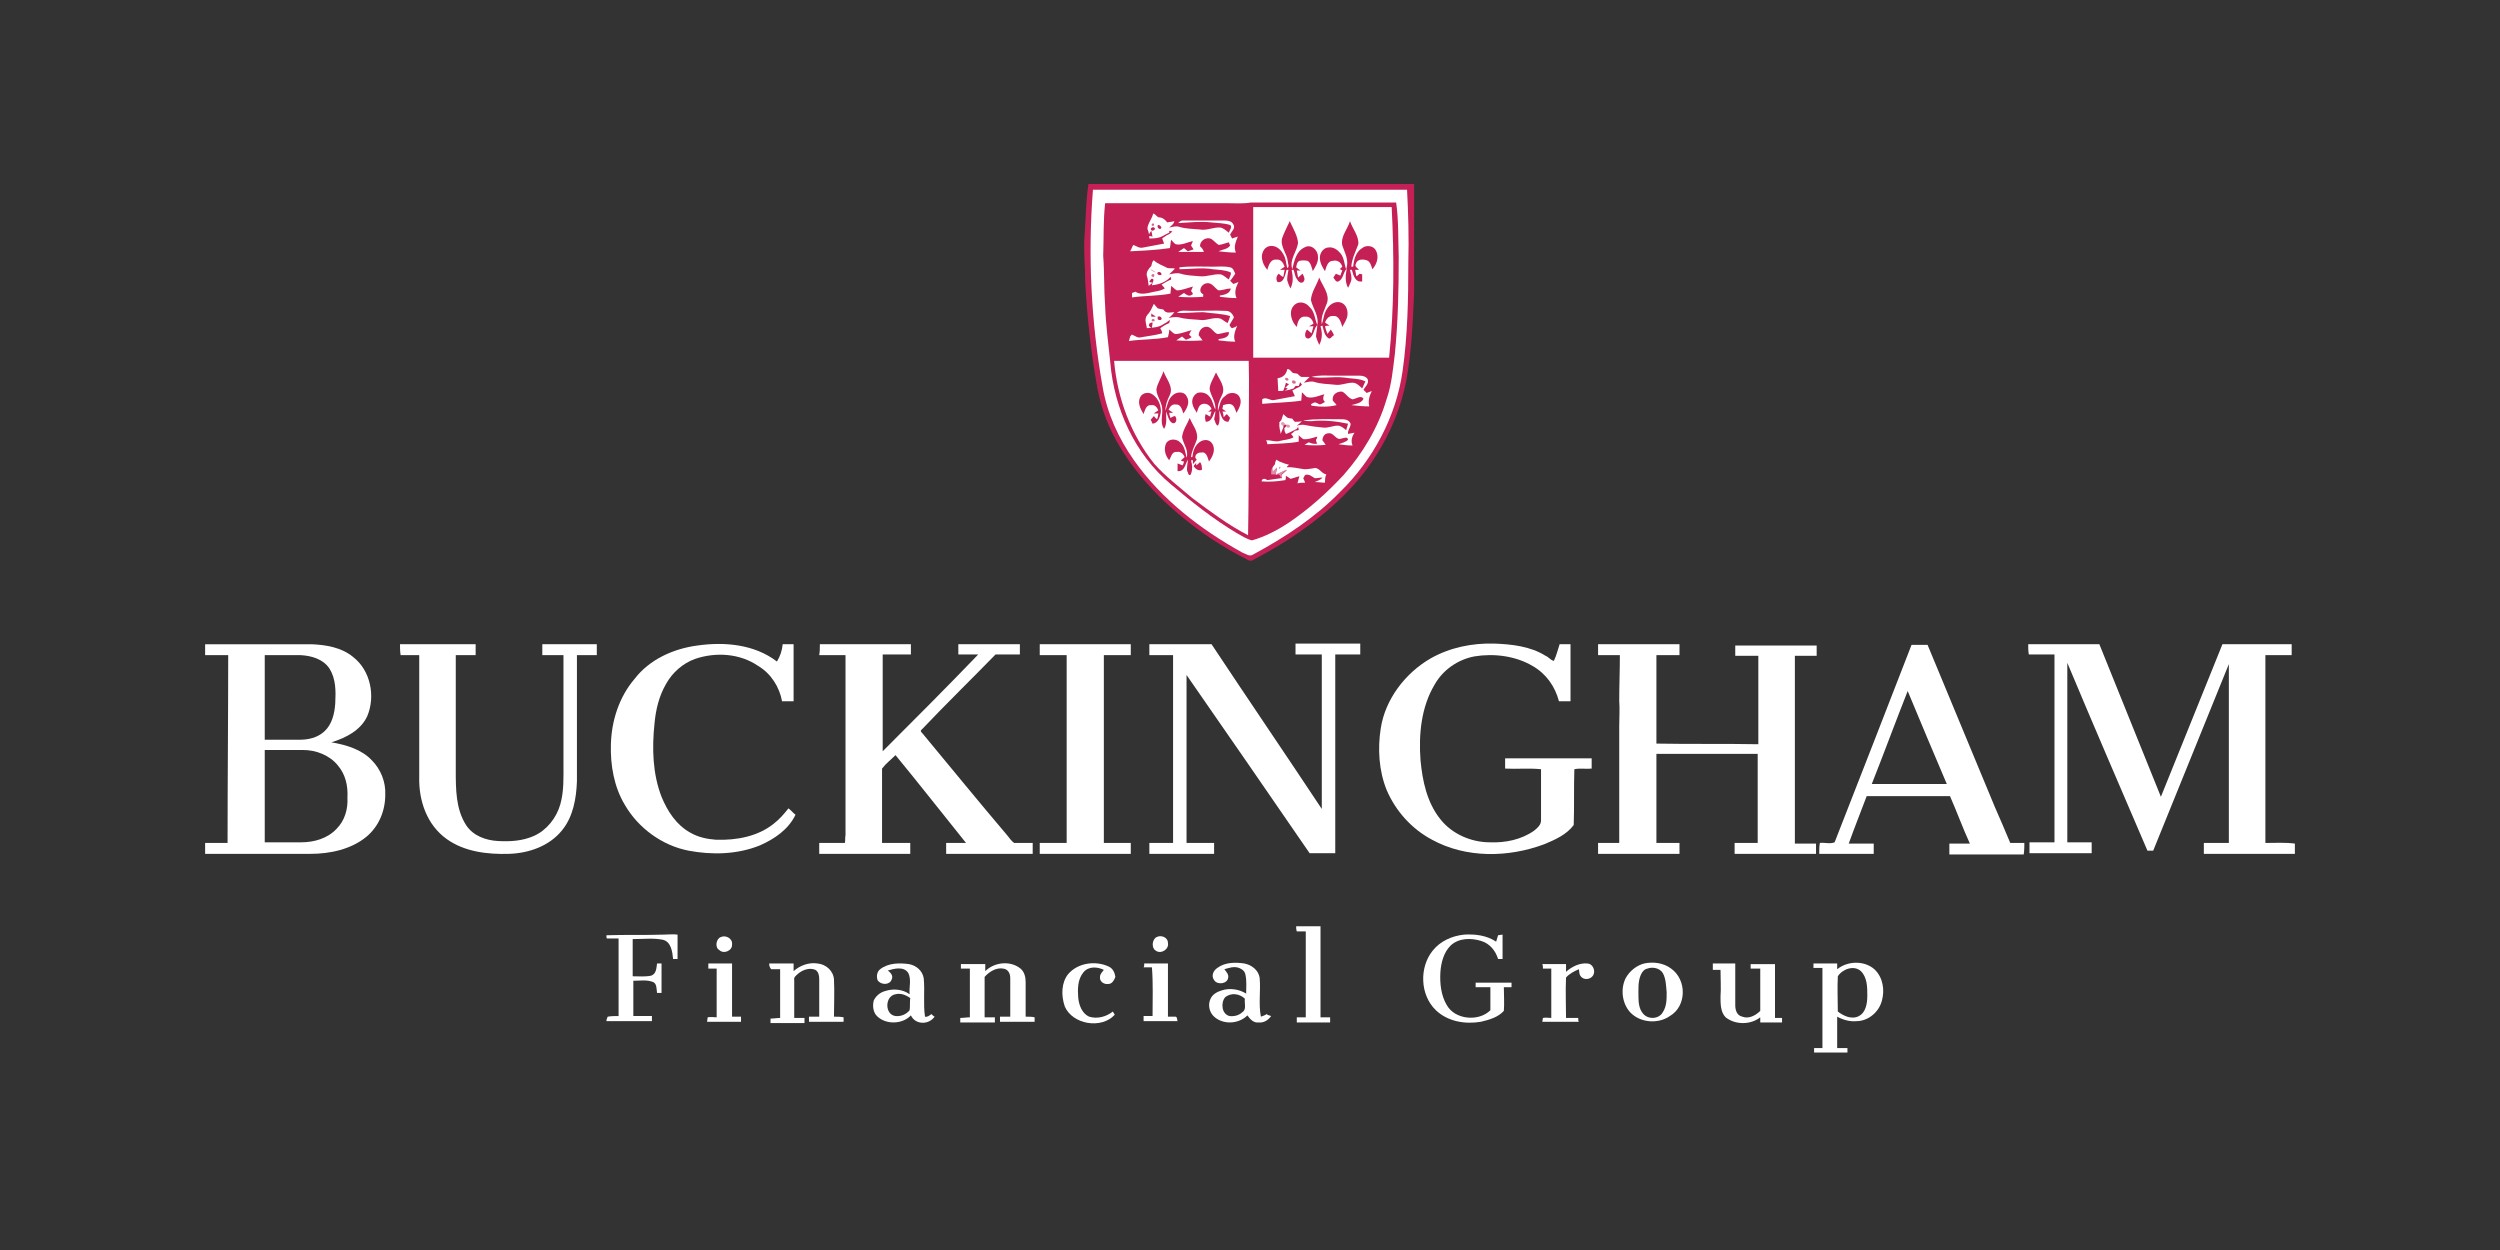 <?xml version="1.0" encoding="utf-8"?>
<!-- Generator: Adobe Illustrator 21.1.0, SVG Export Plug-In . SVG Version: 6.00 Build 0)  -->
<svg version="1.1" id="Layer_1" xmlns="http://www.w3.org/2000/svg" xmlns:xlink="http://www.w3.org/1999/xlink" x="0px" y="0px"
	 viewBox="0 0 390 195" style="enable-background:new 0 0 390 195;" xml:space="preserve">
<rect x="0" y="0" width="390" height="195" fill="#333333" stroke="none"/>
<style type="text/css">
	.st0{fill:#C42056;}
	.st1{fill:#FFFFFF;}
	.st2{fill:#D66389;}
	.st3{fill:#C42157;}
	.st4{fill:#D7688D;}
	.st5{fill:#D7658A;}
	.st6{fill:#D7698E;}
	.st7{fill:#D86C90;}
	.st8{fill:#E59FB6;}
	.st9{fill:#E397B0;}
	.st10{fill:#DE84A2;}
	.st11{fill:#E393AD;}
	.st12{fill:#E18CA8;}
</style>
<g>
	<path class="st0" d="M169.8,28.7h50.8c0,5.7,0,11.4,0,17c-0.2,4.6-0.4,9.1-1.2,13.6c-0.8,4.1-2.4,8.1-4.7,11.7
		c-3.4,5.4-8.3,9.6-13.6,13.1c-1.9,1.2-3.8,2.3-5.7,3.3c-0.3,0.2-0.7,0-1-0.2c-1.8-0.9-3.5-1.9-5.2-3c-0.1-0.1-0.2-0.1-0.3-0.2
		c-5.6-3.8-10.7-8.5-14.2-14.3c-1.7-2.8-2.9-5.9-3.5-9.1c-1-5.5-1.6-11-1.9-16.5c0-2.5-0.3-4.9-0.1-7.4
		C169.4,34,169.4,31.3,169.8,28.7L169.8,28.7z"/>
	<path class="st1" d="M170.5,29.6c16.3,0,32.7,0,49,0c0.2,3.8,0.3,7.5,0.2,11.3c0,5.7-0.1,11.4-0.9,17c-1,7.1-4.6,13.8-9.7,18.8
		c-3.9,4-8.6,7.1-13.6,9.8c-0.6,0.4-1.1-0.1-1.7-0.3c-6.5-3.6-12.6-8.3-16.9-14.4c-2.4-3.4-4.2-7.3-4.9-11.5
		C170.2,50.2,169.7,39.8,170.5,29.6L170.5,29.6z"/>
	<path class="st0" d="M172.4,31.7c6.4,0,12.7,0,19.1,0c1.2,0,2.4,0.1,3.6-0.1c7.6,0,15.1,0,22.7,0c0.4,2.8,0.3,5.6,0.4,8.5
		c0,5-0.1,10.1-0.6,15.1c-0.3,2.4-0.5,4.8-1.3,7.1c-1.3,4.4-3.7,8.4-6.7,11.8c-2.6,2.8-5.4,5.3-8.5,7.4c-1.8,1.2-3.7,2.2-5.8,2.8
		c-0.8-0.2-1.6-0.7-2.3-1.1c-3.7-2.2-7.1-4.9-10.4-7.7c-5.6-4.7-8.8-11.8-9.4-19c-0.3-2.9-0.7-5.9-0.8-8.8c-0.2-2.6-0.1-5.2-0.3-7.8
		C172.2,37.1,172.1,34.4,172.4,31.7L172.4,31.7z"/>
	<path class="st1" d="M195.5,32.3c7.2,0,14.4,0,21.6,0c0.4,7.8,0.4,15.7-0.4,23.5c-7.1,0-14.1,0-21.2,0
		C195.5,48,195.5,40.1,195.5,32.3L195.5,32.3z"/>
	<path class="st1" d="M179.9,33.3c0.3,0.1,0.5,0.4,0.8,0.6c0.6,0,1,0.3,1.4,0.8c0.4-0.1,0.8-0.1,1.1-0.2c-0.1,0.5-0.5,0.7-0.8,1
		c0.5-0.1,1.1-0.3,1.6-0.1c1,0.3,2.1,0.3,3.2,0.4c1.1,0.2,2.1-0.4,3.2-0.3c0.5,0.1,0.9,0.5,1.3,0.8c0.1-0.4,0.6-0.9,0.2-1.2
		c-0.9-0.3-2-0.3-2.9-0.4c-1.7-0.2-3.4,0-5.2,0.1c0.2-0.2,0.4-0.4,0.7-0.4c2.1,0,4.2,0,6.3,0c0.6,0,1.3,0,1.6,0.6
		c0.4,0.6-0.3,1.1-0.5,1.6c0.1,0.2,0.2,0.4,0.3,0.6c0.3-0.1,0.6-0.2,0.9-0.3c-0.3,0.8-0.7,1.6-0.3,2.5c-0.9,0-1.8-0.1-2.7-0.2
		c0.6-0.3,1.4-0.3,1.8-0.9c-0.1-0.2-0.1-0.3-0.2-0.5c-0.5,0.1-1.1,0.4-1.6,0.4c-0.5-0.3-0.8-0.8-1.3-1c-0.8-0.2-1.6,0.4-1.6,1.2
		c0.3,0.3,0.5,0.5,0.6,0.9c-1.3,0-2.7,0-4,0c0.3-0.2,0.6-0.4,0.9-0.6c0.2,0.2,0.4,0.3,0.6,0.5c0.3-0.1,0.6-0.2,0.9-0.3
		c-0.1-0.2-0.3-0.4-0.4-0.6c0.1-0.2,0.2-0.5,0.3-0.7c-0.9,0.2-1.8,0.7-2.7,0.5c-0.3-0.2-0.5-0.5-0.7-0.7c-0.1,0.4-0.1,0.9-0.2,1.3
		c-2,0.3-4.1,0.4-6.2,0.5c0.2-0.3,0.3-0.7,0.5-1c0.5,0.2,1,0.6,1.6,0.4c1.1-0.2,2.1-0.4,3.2-0.6c-0.1-0.3-0.2-0.5-0.3-0.8
		c0.2-0.2,0.5-0.3,0.7-0.5c0.3-0.1,0.6-0.3,0.9-0.6c-0.1,0-0.4-0.1-0.5-0.1c0,0.1,0,0.2,0,0.3c-0.5,0.2-0.9,0.5-1.4,0.7
		c-0.6,0.2-1.2,0.2-1.7,0.2c0-0.5-0.1-1-0.3-1.5C179,34.9,179.7,34.2,179.9,33.3L179.9,33.3z"/>
	<path class="st0" d="M201.2,34.5c0.5,1.1,1.2,2.2,1.3,3.4c-0.2,1.4-1.4,2.6-0.9,4.1c0.3-1.3,0.6-2.8,1.9-3.4c1-0.6,2.1,0.4,2.1,1.4
		c0.1,0.9-0.4,1.6-0.8,2.3c-0.2-0.6-0.3-1.3-0.8-1.6c-0.4-0.1-0.9-0.1-1.3,0c-0.4,0.2-0.4,0.6-0.5,1c0.2,0.2,0.4,0.3,0.7,0.5
		c-0.2,0-0.5,0-0.6,0c0.1,0.4,0.1,0.7,0.2,1.1c0.2-0.2,0.5-0.4,0.7-0.6c0.2,0.4,0.5,0.9,0.1,1.3c-0.4,0.3-0.8-0.1-1-0.5
		c-0.3-0.4-0.3-0.9-0.5-1.4c-0.1,0-0.3,0-0.3,0c0.2,1,0.3,2-0.2,2.9c-0.2-0.4-0.4-0.9-0.5-1.3c0-0.5,0.1-1.1,0.2-1.6
		c-0.1,0-0.3,0-0.3,0c-0.2,0.7-0.4,2.1-1.4,1.9c-0.3-0.4-0.2-1,0.2-1.3c0.2,0.2,0.4,0.4,0.7,0.5c0.1-0.4,0.1-0.7,0.2-1.1
		c-0.2,0-0.5,0-0.7,0c0.2-0.2,0.5-0.3,0.7-0.5c-0.2-0.6-0.6-1.2-1.3-1.1c-0.9-0.1-1.2,0.9-1.4,1.6c-0.4-0.5-0.7-1-0.8-1.6
		c-0.2-0.8,0.2-1.9,1.1-2.1c0.9-0.2,1.7,0.4,2.1,1.1c0.5,0.7,0.5,1.5,0.7,2.3c0.4-0.1,0.1-0.7,0.1-1c-0.1-1.2-1.2-2.3-0.9-3.6
		C200.3,36.3,200.8,35.4,201.2,34.5L201.2,34.5z"/>
	<path class="st0" d="M209.4,38.3c-0.3-1.4,0.8-2.5,1.2-3.8c0.4,1.2,1.4,2.3,1.3,3.6c-0.4,1.1-1,2.2-1.1,3.5l0.3,0
		c0.1-1.1,0.4-2.3,1.4-2.9c0.6-0.5,1.7-0.4,2.1,0.3c0.6,1,0.2,2.2-0.5,3c-0.2-0.5-0.3-1.2-0.9-1.4c-0.6-0.2-1.5-0.2-1.7,0.6
		c-0.2,0.4,0.3,0.6,0.5,0.9c-0.2,0-0.5,0-0.6,0c0.1,0.3,0.1,0.7,0.2,1c0.2-0.1,0.4-0.3,0.5-0.4c0.1,0,0.3,0.1,0.4,0.1
		c0,0.4,0,0.7,0,1.1c-1.1,0.2-1.4-1-1.6-1.8c-0.1,0-0.3,0-0.3,0c0.1,0.5,0.3,1.1,0.2,1.6c-0.1,0.4-0.3,0.8-0.5,1.2
		c-0.5-0.9-0.4-2-0.2-3c-0.6,0.6-0.5,1.6-1.3,2c-0.4,0.2-0.6-0.4-0.8-0.6c0.1-0.2,0.3-0.4,0.4-0.6c0.2,0.1,0.5,0.2,0.7,0.3
		c0.1-0.3,0.2-0.6,0.3-0.8c-0.1-0.1-0.3-0.2-0.4-0.2c0.1-0.1,0.3-0.3,0.4-0.4c-0.2-0.7-0.8-1.1-1.5-0.9c-0.8,0-1,1-1.2,1.6
		c-0.4-0.6-0.8-1.3-0.8-2.1c0-0.8,0.6-1.6,1.4-1.6c0.7-0.1,1.4,0.4,1.8,0.9c0.6,0.7,0.6,1.7,0.9,2.5
		C210.5,40.6,209.8,39.5,209.4,38.3L209.4,38.3z"/>
	<path class="st2" d="M179.7,34.9c0.3-0.1,0.4,0,0.3,0.3C179.7,35.3,179.6,35.2,179.7,34.9L179.7,34.9z"/>
	<path class="st3" d="M181,35.7c-0.3,0.1-0.6-0.5-0.3-0.6C181,35.1,181.4,35.6,181,35.7L181,35.7z"/>
	<path class="st3" d="M179.7,35.5c0.3-0.2,0.7,0.2,0.3,0.4C179.7,36.2,179.3,35.7,179.7,35.5L179.7,35.5z"/>
	<path class="st3" d="M179.2,36.8c0-0.3,0.2-0.5,0.4-0.8c0.1,0.3,0.1,0.6,0.2,0.9C179.7,36.9,179.4,36.8,179.2,36.8L179.2,36.8z"/>
	<path class="st1" d="M179.6,41.5c0.1-0.3,0.1-0.7,0.4-0.9c0.6,0.6,1.4,0.8,2.1,1.2c0.4,0.1,0.8,0,1.2,0.1c-0.3,0.3-0.6,0.6-0.9,0.9
		c0.6-0.1,1.2-0.3,1.8-0.1c1,0.3,2,0.3,3,0.4c1.1,0.1,2.1-0.4,3.2-0.3c0.5,0.1,0.8,0.5,1.3,0.8c0.1-0.4,0.4-0.7,0.3-1.1
		c-0.9-0.4-1.9-0.4-2.8-0.5c-1.7-0.3-3.5,0-5.2,0l0-0.3c1.7-0.2,3.5-0.1,5.2-0.1c0.9,0,1.8-0.1,2.7,0.1c0.5,0.1,0.6,0.6,0.8,1
		c-0.3,0.4-0.5,0.8-0.8,1.1c0.2,0.2,0.3,0.3,0.5,0.5c0.3-0.1,0.5-0.2,0.8-0.3c-0.4,0.8-0.7,1.6-0.3,2.5c-0.9,0-1.7-0.1-2.6-0.2
		c0,0,0-0.1,0-0.2c0.7-0.1,1.6-0.3,1.7-1.1c-0.6,0-1.3,0.3-1.9,0.3c-0.6-0.3-1-1.3-1.9-1.1c-0.8,0.1-1.4,1.3-0.5,1.7
		c0,0.1,0,0.3,0,0.4c-1.3,0.1-2.6,0.1-3.9,0c0.3-0.2,0.6-0.4,0.9-0.6c0.4,0.3,0.8,0.6,1.2,0.3c0.4-0.1,0-0.5-0.1-0.6
		c0.1-0.2,0.2-0.5,0.3-0.7c-0.8,0.2-1.7,0.6-2.5,0.6c-0.4-0.2-0.6-0.5-0.9-0.7c0,0.4-0.1,0.8-0.1,1.2c-2,0.4-4,0.3-6,0.6
		c0-0.2,0-0.5,0-0.7c0.2-0.1,0.4-0.1,0.5-0.2c0.9,0.6,2,0.2,3,0c0.6-0.1,1.1-0.2,1.6-0.5c-0.1-0.2-0.4-0.5-0.5-0.6
		c0.5-0.3,1-0.6,1.5-0.8c0-0.1,0-0.3-0.1-0.4c-0.7,0.8-1.8,1.2-2.9,1.3c0-0.3,0.6-1.1-0.1-1c-0.1,0.1-0.3,0.4-0.3,0.5l0.5,0.1
		c-0.2,0.2-0.4,0.3-0.6,0.5c-0.1-0.5-0.1-1.1-0.3-1.6C178.8,42.4,179.2,41.9,179.6,41.5L179.6,41.5z"/>
	<path class="st3" d="M179.4,42c0.3,0.1,0.6,0.3,0.9,0.5C180,42.4,179.7,42.2,179.4,42L179.4,42z"/>
	<path class="st3" d="M180.6,42.5c0.2-0.2,0.6,0,0.6,0.3C181.1,43.1,180.3,42.8,180.6,42.5L180.6,42.5z"/>
	<path class="st4" d="M179.7,42.8c0.3-0.1,0.5,0,0.3,0.4C179.7,43.2,179.5,43.1,179.7,42.8L179.7,42.8z"/>
	<path class="st0" d="M205.8,43.3c0.5,1.3,1.7,2.6,1.2,4c-0.4,1.1-1,2.1-0.8,3.3c0.3-0.8,0.3-1.7,0.8-2.4c0.4-0.7,1.3-1.3,2.2-1
		c0.8,0.3,1.1,1.2,1,2c-0.1,0.7-0.5,1.2-0.8,1.8c-0.2-0.7-0.5-1.8-1.4-1.7c-0.7-0.1-1.1,0.5-1.3,1c0.2,0.2,0.5,0.3,0.7,0.5
		c-0.2,0-0.5,0-0.7,0.1c0.1,0.4,0.2,0.8,0.4,1.2c0.1-0.2,0.4-0.5,0.5-0.7c0.2,0.3,0.4,0.6,0.5,0.9c-0.3,0.1-0.5,0.6-0.8,0.5
		c-0.7-0.4-0.8-1.3-1-2c-0.1,0-0.3,0.1-0.3,0.1c0.3,1,0.3,2-0.2,2.9c-0.2-0.4-0.4-0.9-0.5-1.3c0-0.6,0.2-1.2,0.2-1.8
		c-0.6,0.6-0.5,1.7-1.3,2.1c-0.8,0.1-0.7-0.9-0.3-1.4c0.2,0.2,0.5,0.4,0.7,0.6c0.1-0.4,0.2-0.7,0.3-1.1c-0.2,0-0.5,0-0.7,0
		c0.2-0.1,0.5-0.3,0.7-0.4c-0.1-0.6-0.6-1.2-1.3-1.1c-0.9-0.1-1.2,0.9-1.3,1.6c-0.6-0.6-1-1.5-0.9-2.4c0.1-0.7,0.6-1.3,1.3-1.4
		c0.7-0.1,1.3,0.3,1.7,0.8c0.7,0.7,0.7,1.8,1.1,2.7c0.3-1.4-0.7-2.6-1-3.9C204.6,45.5,205.4,44.5,205.8,43.3L205.8,43.3z"/>
	<path class="st1" d="M179,49.1c0.5-0.5,0.7-1.1,1-1.7c0.2,0.2,0.4,0.5,0.6,0.7c0.3,0.1,0.6,0.1,0.9,0.2c0.4,0.7,1.1,0.4,1.7,0.4
		c-0.3,0.4-0.6,0.7-0.9,0.9c0.5-0.1,1.1-0.2,1.6-0.1c1,0.3,2.1,0.3,3.2,0.4c1.1,0.2,2.2-0.5,3.3-0.2c0.4,0.2,0.7,0.5,1.1,0.7
		c0.2-0.4,0.3-0.7,0.4-1.1c-1.4-0.4-2.8-0.4-4.2-0.6c-1.4,0-2.8,0.2-4.1,0.1c0.6-0.5,1.5-0.3,2.2-0.3c1.8,0,3.6-0.1,5.5,0
		c0.6,0,1,0.5,1.2,1c-0.2,0.4-0.5,0.8-0.7,1.2c0.1,0.2,0.2,0.4,0.4,0.5c0.3-0.1,0.6-0.2,0.8-0.4c-0.3,0.8-0.7,1.7-0.3,2.5
		c-0.9,0-1.7-0.1-2.6-0.2c0-0.1,0-0.1,0-0.2c0.6-0.1,1.7-0.2,1.6-1.1c-0.6,0-1.2,0.3-1.8,0.3c-0.7-0.3-1-1.3-1.9-1.1
		c-0.6,0.1-1,0.7-1,1.3c0.2,0.3,0.4,0.5,0.6,0.8c-1.4,0.1-2.7,0.1-4.1,0c0.3-0.2,0.6-0.4,0.9-0.6c0.2,0.2,0.4,0.3,0.6,0.5
		c0.3-0.1,0.6-0.2,0.9-0.4c-0.1-0.1-0.3-0.3-0.4-0.4c0.1-0.2,0.2-0.5,0.4-0.7c-0.8,0.2-1.5,0.5-2.3,0.6c-0.5,0.1-0.8-0.4-1.2-0.7
		c0,0.4-0.1,0.8-0.2,1.2c-2,0.4-4.1,0.3-6.1,0.6c0.1-0.2,0.1-0.4,0.2-0.7c0.1-0.1,0.2-0.3,0.3-0.3c0.5,0.2,0.9,0.6,1.5,0.4
		c1.1-0.2,2.1-0.3,3.2-0.6c0-0.3-0.2-0.6-0.3-0.8c0.4-0.3,0.9-0.6,1.4-0.8c0-0.1,0.1-0.3,0.1-0.5c-0.3,0.2-0.6,0.5-0.9,0.6
		c-0.8,0.6-1.7,0.6-2.7,0.7C178.9,50.7,178.4,49.8,179,49.1L179,49.1z"/>
	<path class="st3" d="M179.6,48.9c0.2,0.2,0.5,0.3,0.7,0.5c-0.2,0-0.4,0-0.7,0C179.6,49.2,179.6,49,179.6,48.9L179.6,48.9z"/>
	<path class="st3" d="M180.6,49.4c0.3-0.1,0.5,0,0.6,0.2c0.1,0.4-0.4,0.4-0.6,0.2C180.6,49.7,180.6,49.5,180.6,49.4L180.6,49.4z"/>
	<path class="st5" d="M179.7,49.8c0.3-0.1,0.5,0,0.4,0.3C179.7,50.2,179.6,50.1,179.7,49.8L179.7,49.8z"/>
	<path class="st3" d="M179.3,50.5c0.1-0.1,0.3-0.2,0.5-0.2c0,0.3-0.1,0.6-0.1,0.9C179.4,51,179.1,50.9,179.3,50.5L179.3,50.5z"/>
	<path class="st1" d="M173.8,56.3c7,0,14,0,21,0c0.1,3.6,0,7.2,0,10.9c0,5.4,0,10.8-0.1,16.3c-3.1-1.6-5.9-3.7-8.7-5.8
		c-2-1.7-4.1-3.3-5.9-5.3C176.4,67.8,174.3,62.1,173.8,56.3L173.8,56.3z"/>
	<path class="st1" d="M200.8,57.6c0.3-0.1,0.5,0.2,0.7,0.4c0.2,0.3,0.6,0.2,0.9,0.3c0.2,0.2,0.4,0.4,0.6,0.5c0.4,0,0.9,0,1.3,0
		c-0.3,0.3-0.6,0.6-0.9,0.9c0.6-0.1,1.2-0.3,1.7-0.1c1,0.3,2,0.3,3,0.4c1,0.2,1.9-0.3,2.9-0.3c0.6,0,1.1,0.5,1.5,0.9
		c0.2-0.4,0.3-0.7,0.5-1.1c-1-0.5-2.2-0.4-3.3-0.6c-1.7-0.2-3.4,0.2-5.1-0.1c1-0.3,2.2-0.2,3.2-0.2c1.4,0,2.9,0,4.3,0
		c0.5,0,1.2,0.2,1.3,0.7c0.1,0.6-0.4,1-0.7,1.5c0.2,0.2,0.3,0.3,0.5,0.5c0.2-0.1,0.6-0.2,0.8-0.3c-0.4,0.8-0.6,1.6-0.4,2.4
		c-0.9,0-1.9-0.1-2.8-0.2c0.7-0.2,1.6-0.3,1.9-1c-0.4-0.6-1.1,0-1.7,0.1c-0.7-0.2-1-0.9-1.6-1.2c-0.6-0.1-1.5,0.3-1.5,1.1
		c-0.1,0.4,0.4,0.6,0.6,1c-1.2,0.3-2.5,0.3-3.8,0.1c-0.5-0.2,0.1-0.4,0.3-0.5c0.3-0.1,0.6,0.2,0.9,0.3c0.3-0.1,0.5-0.2,0.8-0.4
		c-0.4-0.3-0.3-0.8-0.1-1.2c-0.8,0.2-1.6,0.6-2.4,0.5c-0.5,0-0.7-0.5-1.1-0.8c0,0.4-0.1,0.9-0.1,1.3c-2,0.3-4,0.3-6.1,0.5
		c0-0.2,0-0.5,0-0.7c0.6-0.5,1.3,0.3,1.9,0.1c1.1-0.2,2.2-0.4,3.2-0.6c-0.1-0.3-0.3-0.6-0.4-0.9c0.3-0.1,0.5-0.3,0.8-0.4
		c0.2-0.1,0.5-0.2,0.7-0.5c-0.1-0.1-0.2-0.3-0.3-0.4c0,0.1-0.1,0.4-0.2,0.6c-0.1,0-0.4,0-0.5,0c-0.1,0.1-0.2,0.3-0.3,0.4
		c-0.8,0.3-1.6,0.4-2.4,0.4c0-0.7-0.1-1.4-0.1-2C200.2,58.9,200.7,58.3,200.8,57.6L200.8,57.6z"/>
	<path class="st0" d="M180.4,60.7c0.2-1,0.8-1.8,1.1-2.8c0.4,1.2,1.6,2.4,1,3.7c-0.4,0.8-0.7,1.6-0.7,2.5c0.3-0.8,0.4-1.8,1.1-2.4
		c0.6-0.6,1.8-0.7,2.2,0.1c0.6,0.9,0.1,1.9-0.5,2.7c-0.2-0.6-0.4-1.5-1.2-1.4c-0.6-0.1-0.9,0.4-1.1,0.8c0.2,0.2,0.5,0.3,0.7,0.5
		c-0.2,0-0.5,0-0.6,0c0,0.2,0.1,0.6,0.2,0.8c0.2-0.1,0.5-0.3,0.7-0.3c0.4,0.4,0.2,1.3-0.4,1.1c-0.6-0.3-0.7-1.2-1-1.8
		c0,0.9,0.2,1.9-0.3,2.7c-0.8-1.1,0-2.5-0.4-3.7C181,62.4,180.4,61.6,180.4,60.7L180.4,60.7z"/>
	<path class="st0" d="M189.7,58.1c0.5,1.1,1.6,2.3,0.9,3.6c-0.4,0.8-0.7,1.5-0.6,2.4c0.3-0.8,0.3-1.8,1.1-2.3
		c0.6-0.7,1.9-0.7,2.3,0.2c0.4,0.8-0.1,1.7-0.5,2.4c-0.2-0.4-0.3-1.1-0.8-1.3c-0.4-0.2-0.9,0-1.3,0.1c0,0.2-0.1,0.4-0.1,0.6
		c0.2,0.1,0.4,0.3,0.6,0.4c-0.2,0-0.5,0-0.6,0c0.1,0.2,0.2,0.7,0.2,0.9c0.1-0.1,0.3-0.4,0.5-0.5c0.2,0.2,0.3,0.4,0.5,0.6
		c-0.1,0.2-0.2,0.5-0.3,0.6c-1,0-1.1-1.1-1.4-1.8c0,0.8,0.2,1.7-0.2,2.4c-0.4-0.1-0.4-0.7-0.6-1c0.1-0.4,0.2-0.9,0.2-1.3
		c-0.4,0.6-0.5,1.7-1.5,1.7c-0.1-0.4-0.2-0.8,0-1.2c0.2,0.1,0.5,0.3,0.7,0.4c0-0.2,0.1-0.6,0.2-0.8c-0.2,0-0.5,0-0.6,0.1
		c0.2-0.2,0.4-0.3,0.6-0.5c-0.2-0.5-0.7-0.9-1.3-0.8c-0.7,0.1-0.8,0.8-1,1.4c-0.3-0.5-0.6-0.9-0.7-1.5c-0.1-0.6,0.2-1.3,0.8-1.6
		c0.6-0.2,1.4,0,1.8,0.5c0.6,0.6,0.6,1.4,1,2.1c0.1-1.2-0.7-2.1-0.9-3.2C188.7,59.9,189.3,59,189.7,58.1L189.7,58.1z"/>
	<path class="st6" d="M200.5,59c0.2-0.2,0.6,0.1,0.5,0.3C200.8,59.5,200.4,59.3,200.5,59L200.5,59z"/>
	<path class="st7" d="M201.6,59.4c0.2-0.2,0.7,0.1,0.5,0.4C201.8,60,201.4,59.7,201.6,59.4L201.6,59.4z"/>
	<path class="st3" d="M200.6,59.7c0.2,0.1,0.3,0.2,0.5,0.2c-0.2,0.2-0.4,0.4-0.6,0.6l0.4,0.1c-0.2,0.2-0.5,0.4-0.8,0.6
		C200.3,60.7,200.5,60.2,200.6,59.7L200.6,59.7z"/>
	<path class="st0" d="M177.9,61.9c0.4-0.7,1.4-0.8,2-0.3c0.8,0.6,1.2,1.6,1.2,2.6c-0.1,0.8-0.4,1.8-1.3,1.9
		c-0.1-0.2-0.2-0.5-0.3-0.6c0.2-0.2,0.3-0.4,0.5-0.6c0.1,0.1,0.3,0.4,0.5,0.5c0.1-0.2,0.2-0.7,0.2-0.9c-0.2,0-0.5,0-0.7,0
		c0.2-0.2,0.5-0.3,0.7-0.5c-0.2-0.4-0.5-0.9-1.1-0.8c-0.8-0.1-1,0.8-1.2,1.4C177.9,63.8,177.4,62.8,177.9,61.9L177.9,61.9z"/>
	<path class="st1" d="M199.9,65.5c0.1-0.3,0.2-0.6,0.3-0.9c0.2,0.2,0.4,0.4,0.7,0.6c0.2,0,0.4,0.1,0.7,0.1c0.1,0.2,0.2,0.3,0.4,0.5
		c0.4,0,0.7,0,1.1-0.1c-0.3,0.3-0.5,0.5-0.8,0.7c0.4-0.1,0.9-0.2,1.3-0.1c0.9,0.2,1.8,0.3,2.8,0.4c0.8,0.1,1.5-0.3,2.3-0.3
		c0.5,0,0.9,0.4,1.3,0.7c0.1-0.3,0.2-0.7,0.3-1c-1.9-0.4-3.8-0.6-5.7-0.4c-0.4,0-0.9,0-1.3-0.1c1.9-0.3,3.8-0.2,5.8-0.2
		c0.6,0,1.3,0,1.6,0.7c0,0.6-0.5,1-0.4,1.6c0.3-0.1,0.6-0.1,1-0.2c-0.4,0.6-0.6,1.3-0.3,2c-0.7,0-1.5-0.1-2.2-0.2
		c0.5-0.2,1.1-0.3,1.5-0.7c-0.1-0.6-0.7-0.2-1-0.2c-0.9,0.4-1.2-1-2.1-0.8c-0.6,0-0.9,0.6-0.9,1.1c0.2,0.2,0.3,0.4,0.5,0.7
		c-1.1,0.1-2.2,0.1-3.3,0c0.2-0.1,0.4-0.3,0.7-0.4c0.4,0.2,0.8,0.3,1.3,0.2c-0.1-0.1-0.2-0.4-0.2-0.6c0.1-0.1,0.2-0.4,0.2-0.5
		c-0.7,0.2-1.5,0.5-2.2,0.4c-0.3-0.2-0.5-0.4-0.7-0.6c0,0.3,0,0.7,0,1c-1.6,0.3-3.3,0.3-4.9,0.4c0-0.2-0.1-0.5-0.2-0.6
		c0.7-0.1,1.4,0.3,2.1,0.1c0.7-0.2,1.6-0.2,2.2-0.6c-0.1-0.1-0.3-0.4-0.4-0.5c0.2-0.1,0.4-0.3,0.6-0.5c0.1,0,0.4-0.1,0.6-0.1
		c0-0.2-0.1-0.4-0.1-0.6c0,0.1-0.1,0.3-0.2,0.4c-0.6,0.3-1.1,0.6-1.7,0.8c-0.1-0.2-0.3-0.5-0.2-0.8l-0.1,0c0.2-0.2,0.3-0.4,0.5-0.6
		c-0.1,0-0.4-0.1-0.6-0.1c0,0.1,0,0.4,0,0.5c-0.1,0.3-0.3,0.6-0.4,1c-0.1-0.5-0.3-1.1-0.2-1.7C199.4,66,199.7,65.8,199.9,65.5
		L199.9,65.5z"/>
	<path class="st0" d="M184.4,68.2c0.1-1.1,0.8-2,1.2-3c0.4,1.1,1.4,2.1,1.1,3.4c-0.3,0.9-0.8,1.7-0.9,2.7c0.1,0,0.2,0,0.2,0
		c0.1-0.9,0.4-1.8,1.1-2.3c0.6-0.5,1.6-0.5,2,0.2c0.6,0.9,0.1,2-0.5,2.8c-0.2-0.6-0.4-1.6-1.2-1.4c-0.6-0.1-1.3,0.6-0.7,1.1
		c-0.2,0.2-0.4,0.5-0.6,0.7l0-0.6c-0.1,0-0.2,0-0.3,0c0.2,0.7,0.3,1.6-0.1,2.3c-0.4,0.1-0.3-0.4-0.5-0.6c-0.1-0.6,0.1-1.2,0.1-1.8
		c-0.4,0.7-0.5,1.9-1.6,1.8c0-0.4,0-0.8,0-1.2c0.3,0.1,0.5,0.2,0.8,0.3c0.1-0.2,0.2-0.5,0.2-0.6c-0.1,0-0.4-0.1-0.5-0.2
		c0.2-0.1,0.4-0.3,0.6-0.5c-0.2-0.5-0.6-0.9-1.2-0.8c-0.8-0.1-0.9,0.8-1.2,1.3c-0.6-0.7-0.9-1.7-0.5-2.6c0.4-0.8,1.6-0.8,2.2-0.2
		c0.7,0.6,0.8,1.5,1,2.4C185.5,70.3,184.6,69.3,184.4,68.2L184.4,68.2z"/>
	<path class="st8" d="M199.9,65.9c0.2-0.2,0.7,0.1,0.5,0.4C200.1,66.6,199.7,66.2,199.9,65.9L199.9,65.9z"/>
	<path class="st9" d="M200.7,66.3c0.2-0.2,0.7,0.1,0.5,0.3C201,66.9,200.5,66.6,200.7,66.3L200.7,66.3z"/>
	<path class="st1" d="M199.1,71.7c0.2,0.1,0.3,0.2,0.5,0.3c0.5,0.2,1,0.4,1.5,0.5c-0.2,0.1-0.3,0.3-0.4,0.4c0.9-0.1,1.9,0.2,2.8,0.3
		c0.6,0,1.1-0.1,1.7-0.2c0.7,0.1,1,0.9,1.7,1c-0.2,0.4-0.2,0.9-0.2,1.3c-0.5,0-1-0.1-1.6-0.1c0.4-0.2,0.9-0.3,1.2-0.7
		c-0.4,0-0.8,0.1-1.2,0.1c-0.5-0.3-0.9-0.7-1.5-0.5c-0.1,0.1-0.2,0.4-0.3,0.5c0.1,0.2,0.2,0.4,0.3,0.7c-0.4,0-0.8,0-1.2,0.1
		c0.1-0.4,0.2-0.7,0.3-1.1c-0.5,0.1-0.9,0.3-1.4,0.4c-0.2-0.2-0.5-0.3-0.7-0.5c0,0.2,0,0.6-0.1,0.7c-1.2,0.2-2.4,0.3-3.7,0.2
		c0.1-0.5,0.5-0.5,0.9-0.2c0.7-0.1,1.4-0.2,2.1-0.3c0,0,0.1,0,0.2,0c0-0.2-0.1-0.3-0.1-0.5c0.3-0.3,0.6-0.5,0.9-0.8
		c-0.6,0.2-1.2,0.5-1.8,0.8c0.1-0.4,0.1-0.7,0.2-1.1c-0.2,0.2-0.5,0.5-0.7,0.7c0-0.1,0-0.3,0-0.4c-0.1-0.4,0.2-0.6,0.4-0.9
		C198.9,72.2,199,71.9,199.1,71.7L199.1,71.7z"/>
	<path class="st3" d="M186.2,72.7c0.1-0.2,0.3-0.3,0.4-0.5l0,0.4c0.2-0.1,0.5-0.4,0.6-0.5c0.3,0.3,0.3,0.8,0.3,1.2
		C187,73.5,186.5,73.2,186.2,72.7L186.2,72.7z"/>
	<path class="st10" d="M199,72.7C199.1,72.8,199.1,72.8,199,72.7L199,72.7z"/>
	<path class="st11" d="M199.5,72.9C200.1,72.5,199.5,73.6,199.5,72.9L199.5,72.9z"/>
	<path class="st12" d="M198.5,73.6c0.2-0.2,0.5-0.5,0.7-0.7c-0.1,0.4-0.1,0.7-0.2,1.1c0.6-0.2,1.2-0.5,1.8-0.8
		c-0.3,0.3-0.6,0.5-0.9,0.8c0,0.2,0.1,0.3,0.1,0.5c0,0-0.1,0-0.2,0c-0.1-0.8-0.9-0.4-1.5-0.5c0-0.3,0-0.6,0.1-0.9
		C198.5,73.3,198.5,73.5,198.5,73.6L198.5,73.6z"/>
	<path class="st1" d="M108.8,100.7c4.2-0.6,8.9-0.2,12.4,2.5c0.5-0.8,0.8-1.7,0.9-2.7c0.6,0,1.1,0,1.7,0c0,1.5,0,3,0,4.5
		c0,1.5,0,3,0,4.4c-0.6,0-1.2,0-1.8,0c-0.4-2.2-1.7-4.3-3.7-5.5c-2.9-2-6.7-2.2-9.9-1.1c-1.9,0.7-3.5,2.1-4.5,3.9
		c-1.1,1.9-1.6,4-1.8,6.2c-0.4,3.8-0.3,7.8,1.1,11.4c0.9,2.2,2.3,4.4,4.5,5.6c1.2,0.7,2.6,1,4,1.1c3.2,0.1,6.5-0.5,9-2.5
		c0.9-0.7,1.6-1.5,2.3-2.4c0.4,0.3,0.7,0.7,1.1,1c-1.1,2.3-3.3,3.8-5.6,4.8c-3.5,1.4-7.4,1.5-11.1,0.8c-4.1-0.8-7.8-3.5-9.9-7.1
		c-1.7-2.8-2.3-6.2-2.2-9.5c0.1-3.7,1.3-7.4,3.7-10.2C101.3,102.9,105,101.2,108.8,100.7L108.8,100.7z"/>
	<path class="st1" d="M223.2,102.7c3-1.7,6.5-2.4,9.9-2.3c2.7,0.1,5.6,0.4,8,1.9c0.5,0.2,0.8,0.7,1.3,0.8c0.4-0.8,0.6-1.7,0.9-2.6
		c0.6,0,1.1,0,1.7,0c0,3,0,5.9,0,8.9c-0.6,0-1.2,0-1.8,0c-0.6-2.3-2-4.3-4.1-5.5c-2.7-1.6-6.1-2-9.1-1.5c-2.6,0.5-4.9,2.1-6.2,4.4
		c-2.1,3.5-2.5,7.8-2.2,11.8c0.3,3.2,1,6.6,3.1,9.2c1.8,2.3,4.8,3.6,7.7,3.6c2.4,0.1,4.9-0.4,6.9-1.8c0.5-0.4,1.1-0.9,1.1-1.6
		c0-2.7,0-5.3,0-8c-1.9-0.2-3.7,0-5.6-0.1c0-0.5,0-1.1,0-1.6c4.5,0,9,0,13.5,0c0,0.5,0,1.1,0,1.6c-0.9,0.1-1.8-0.1-2.7,0.1
		c-0.1,2.9,0,5.8-0.1,8.7c-1.1,1.5-2.9,2.3-4.6,3c-5.6,2.1-12.2,2.2-17.5-0.7c-3.2-1.7-5.7-4.5-7.1-7.8c-1.2-3-1.4-6.4-0.9-9.6
		C216.1,109.1,219.2,105,223.2,102.7L223.2,102.7z"/>
	<path class="st1" d="M62.4,100.5c3.9,0,7.9,0,11.8,0c0,0.6,0,1.1,0,1.7c-1,0-2.1,0-3.1,0c0,6,0,12,0,18c0,2.9,0,6,1.6,8.5
		c1.1,1.7,3.1,2.4,5,2.5c1.9,0.1,3.8,0,5.6-0.8c2-0.9,3.5-2.8,4.1-4.9c0.6-2.1,0.5-4.3,0.5-6.4c0-5.6,0-11.3,0-16.9
		c-1.1,0-2.2,0-3.3,0c0-0.6,0-1.1,0-1.7c2.8,0,5.7,0,8.5,0c0,0.6,0,1.1,0,1.7c-1,0-2.1,0-3.1,0c0,6.6,0,13.1,0,19.7
		c-0.1,2.7-0.6,5.5-2.3,7.6c-2,2.5-5.2,3.6-8.3,3.7c-3.3,0.1-6.9-0.3-9.7-2.3c-3.1-2.2-4.4-6-4.3-9.7c0-6.3,0-12.7,0-19
		c-1,0-1.9,0-2.9,0C62.4,101.6,62.4,101.1,62.4,100.5L62.4,100.5z"/>
	<path class="st1" d="M127.9,100.5c4.7,0,9.5,0,14.2,0c0,0.5,0,1.1,0,1.6c-1.5,0-2.9,0-4.4,0c0,5,0,10.1,0,15.1c5-5,10-10,14.9-15.1
		c-1,0-2.1,0-3.1,0c0-0.5,0-1.1,0-1.6c3.2,0,6.4,0,9.6,0c0,0.5,0,1.1,0,1.6c-1.3,0-2.5,0-3.8,0c-3.8,3.9-7.7,7.7-11.5,11.7
		c-0.3,0.2-0.1,0.4,0.1,0.6c4.4,5.3,8.8,10.7,13.3,16c0.3,0.4,0.6,0.8,1,1.1c1,0,2,0,2.9,0c0,0.6,0,1.1,0,1.7c-4.5,0-9,0-13.5,0
		c0-0.6,0-1.1,0-1.7c1,0,2.1,0,3.1,0c-3.7-4.6-7.3-9.2-11-13.7c-0.7,0.7-1.5,1.3-2.1,2.1c0,3.9,0,7.7,0,11.6c1.5,0,2.9,0,4.4,0
		c0,0.6,0,1.1,0,1.7c-4.7,0-9.5,0-14.2,0c0-0.6,0-1.1,0-1.7c1.3,0,2.7,0,4,0c0.1-0.4,0-0.8,0.1-1.2c0-9.4,0-18.7,0-28.1
		c-1.4,0-2.7,0-4.1,0C127.9,101.6,127.9,101.1,127.9,100.5L127.9,100.5z"/>
	<path class="st1" d="M162.2,100.5c4.7,0,9.4,0,14.2,0c0,0.6,0,1.1,0,1.7c-1.4,0-2.8,0-4.2,0c0,9.8,0,19.5,0,29.3c1.4,0,2.8,0,4.2,0
		c0,0.6,0,1.1,0,1.7c-4.7,0-9.4,0-14.2,0c0-0.6,0-1.1,0-1.7c1.4,0,2.8,0,4.2,0c0-9.8,0-19.5,0-29.3c-1.4,0-2.8,0-4.2,0
		C162.2,101.6,162.2,101.1,162.2,100.5L162.2,100.5z"/>
	<path class="st1" d="M179.3,100.5c3.2,0,6.5,0,9.7,0c5.7,8.6,11.5,17.1,17.2,25.7c0-8,0-16.1,0-24.1c-1.4,0-2.7,0-4.1,0
		c0-0.6,0-1.1,0-1.7c3.4,0,6.8,0,10.1,0c0,0.6,0,1.1,0,1.7c-1.3,0-2.6,0-3.9,0c0,10.3,0,20.6,0,31c-1.3,0-2.7,0-4,0
		c-6.4-9.3-12.8-18.6-19.2-27.8c0,8.7,0,17.4,0,26.2c1.4,0,2.9,0,4.3,0c0,0.6,0,1.1,0,1.7c-3.4,0-6.8,0-10.1,0c0-0.6,0-1.1,0-1.7
		c1.2,0,2.5,0,3.7,0c0-9.8,0-19.5,0-29.3c-1.2,0-2.5,0-3.7,0C179.3,101.6,179.3,101.1,179.3,100.5L179.3,100.5z"/>
	<path class="st1" d="M249.3,100.5c4.2,0,8.5,0,12.7,0c0,0.6,0,1.1,0,1.7c-1.2,0-2.4,0-3.6,0c0,4.6,0,9.2,0,13.8
		c5.3,0.1,10.6,0,15.9,0.1c0-4.6,0-9.2,0-13.8c-1.2,0-2.4,0-3.6,0c0-0.5,0-1.1,0-1.6c4.2,0,8.5,0,12.7,0c0,0.5,0,1.1,0,1.6
		c-1.1,0-2.2,0-3.4,0c0,9.8,0,19.5,0,29.3c1.1,0,2.2,0,3.3,0c0,0.5,0,1.1,0,1.6c-4.2,0-8.5,0-12.7,0c0-0.6,0-1.1,0-1.7
		c1.2,0,2.4,0,3.6,0c0-4.6,0-9.3,0-13.9c-5.3,0-10.6,0-15.8,0c0,4.6,0,9.2,0,13.9c1.2,0,2.4,0,3.6,0c0,0.6,0,1.1,0,1.7
		c-4.2,0-8.5,0-12.7,0c0-0.6,0-1.1,0-1.7c1.1,0,2.2,0,3.3,0c0-6.1,0-12.2,0-18.2c0-1.3,0.1-2.7,0-4c0-2.4,0.1-4.7,0.1-7.1
		c-1.1,0-2.2,0-3.4,0C249.3,101.6,249.3,101.1,249.3,100.5L249.3,100.5z"/>
	<path class="st1" d="M316.4,100.5c3.7,0,7.4,0,11.1,0c3.2,7.9,6.4,15.9,9.6,23.8c3.2-7.9,6.4-15.9,9.6-23.8c3.6,0,7.2,0,10.8,0
		c0,0.6,0,1.1,0,1.7c-1.4,0-2.7,0-4.1,0c0,9.8,0,19.5,0,29.3c1.5,0,3.1-0.1,4.6,0.1v1.6c-4.7,0-9.5,0-14.2,0c0-0.6,0-1.1,0-1.7
		c1.3,0,2.6,0,3.9,0c0-9.3,0-18.6,0-27.9c-3.9,9.7-7.9,19.4-11.8,29.1c-0.3,0-0.6,0-0.9,0c-4.2-9.8-8.4-19.5-12.5-29.3
		c0,9.3,0,18.7,0,28c1.3,0,2.6,0,3.8,0c0,0.6,0,1.1,0,1.7c-3.2,0-6.5,0-9.7,0c0-0.6,0-1.1,0-1.7c1.3,0,2.6,0,3.9,0
		c0-9.8,0-19.5,0-29.3c-1.3,0-2.7,0-4,0C316.4,101.6,316.4,101.1,316.4,100.5L316.4,100.5z"/>
	<path class="st1" d="M315.8,131.5c-0.7,0-1.4,0-2.2,0c-0.8-1.9-1.6-3.8-2.4-5.6c-3.5-8.4-7-16.9-10.5-25.3c-0.8,0-1.7,0-2.5,0
		c-4,10.3-8,20.6-12,30.8c-0.7,0.3-1.6,0-2.3,0.1c-0.1,0.5-0.1,1.1-0.1,1.7c2.8,0,5.7,0,8.5,0c0-0.5,0-1.1,0-1.6c-1.3,0-2.6,0-3.9,0
		c0.9-2.5,1.9-5,2.8-7.4c4.3,0,8.6,0,13,0c1.1,2.5,2,5,3.1,7.4c-1.1,0-2.1,0-3.2,0c0,0.6,0,1.1,0,1.7c3.9,0,7.8,0,11.6,0
		C315.8,132.6,315.8,132,315.8,131.5z M292,122.3c1.9-4.8,3.7-9.7,5.6-14.5c2,4.8,4,9.6,6.1,14.5C299.8,122.3,295.9,122.3,292,122.3
		z"/>
	<path class="st1" d="M58,118.6c-1.6-1.7-4-2.4-6.3-2.8c2.3-0.7,4.6-1.9,5.6-4.1c1.3-3.1,0.5-7.1-2.2-9.2c-1.8-1.5-4.2-1.9-6.5-2
		c-5.5,0-11.1,0-16.6,0v1.7c1.2,0,2.4,0,3.6,0c0,9.8-0.1,19.5-0.1,29.3c-1.2,0-2.4,0-3.5,0v1.7c5.5,0,10.9,0,16.4,0
		c3.1,0,6.4-0.7,8.8-2.7c1.9-1.6,2.9-4,2.9-6.5C60.2,122,59.4,120,58,118.6z M41.3,102.2c1.9,0,3.7,0,5.6,0c1.7,0.1,3.5,0.6,4.5,2.1
		c1,1.6,1,3.5,0.9,5.4c-0.1,1.6-0.5,3.3-1.7,4.4c-1.1,1-2.5,1.3-3.9,1.3c-1.8,0-3.6,0-5.4,0C41.3,111,41.3,106.6,41.3,102.2z
		 M52.5,129.3c-1.4,1.5-3.5,2.1-5.5,2.1c-1.9,0-3.8,0-5.7,0c0-4.8,0-9.6,0-14.4c2,0,4,0,6,0c2,0,4.1,0.8,5.4,2.4
		c1.2,1.4,1.6,3.2,1.5,5C54.3,126.2,53.8,128,52.5,129.3z"/>
	<path class="st1" d="M202.2,144.5c1.3,0,2.5,0,3.8,0c0,4.7,0,9.4,0,14.2c0.5,0,1,0,1.5,0c0,0.2,0,0.6,0,0.8c-1.7,0-3.5,0-5.2,0
		c0-0.3,0-0.5,0-0.8c0.5,0,0.9,0,1.4,0c0-4.5,0-8.9,0-13.4c-0.5,0-1,0-1.4,0C202.2,145,202.2,144.7,202.2,144.5L202.2,144.5z"/>
	<path class="st1" d="M94.6,145.9c3-0.1,5.9,0,8.9-0.1c0.7,0,1.5-0.1,2.2,0c0,1.3,0,2.5,0,3.8c-0.2,0-0.4,0-0.7,0
		c-0.1-1.1-0.3-2.7-1.6-3c-1.5-0.3-3.1-0.1-4.7-0.1c0,1.9,0,3.8,0,5.8c1,0,1.9,0.1,2.9-0.1c0.8-0.3,0.8-1.2,0.9-1.9
		c0.2,0,0.5,0,0.7,0c0,1.6,0,3.1,0,4.6c-0.2,0-0.5,0-0.7,0c-0.1-0.6,0-1.4-0.6-1.7c-1-0.4-2.1-0.2-3.1-0.2c0,1.8,0,3.7,0,5.5
		c1,0,1.9,0,2.9,0c0,0.2,0,0.6,0,0.8c-2.4,0-4.7,0-7.1,0c0-0.2,0.1-0.5,0.2-0.7c0.6-0.1,1.1-0.1,1.7-0.1c0-4,0-8,0-12.1
		c-0.6,0-1.2,0-1.8,0C94.6,146.4,94.6,146,94.6,145.9L94.6,145.9z"/>
	<path class="st1" d="M223.5,148.3c1.2-1.5,3-2.3,4.9-2.5c1.7-0.1,3.5,0.1,5,1.1c0.1-0.3,0.2-0.7,0.3-1c0.2,0,0.5-0.1,0.7-0.1
		c0,1.3,0,2.5,0,3.8c-0.3,0-0.5,0-0.7,0c-0.4-1.3-1.3-2.4-2.6-2.8c-1.6-0.5-3.5-0.5-4.8,0.7c-1.1,1.1-1.5,2.7-1.6,4.2
		c-0.1,1.7,0.1,3.6,1,5.1c1.3,2.3,5,2.6,6.8,0.8c0-1.2,0-2.4,0-3.6c-0.8,0-1.5,0-2.3,0c0-0.2,0-0.5,0-0.7c1.9,0,3.7,0,5.6,0
		c0,0.2,0,0.5,0,0.7c-0.4,0-0.8,0-1.2,0c0,1.2,0.1,2.5,0,3.7c-0.9,1-2.3,1.4-3.6,1.7c-2.4,0.4-5.1,0-7-1.8
		C221.5,155.2,221.4,150.9,223.5,148.3L223.5,148.3z"/>
	<path class="st1" d="M112.4,146.2c0.8-0.4,1.9,0.2,1.8,1.1c0.1,1-1.3,1.6-2,0.9C111.5,147.8,111.7,146.5,112.4,146.2L112.4,146.2z"
		/>
	<path class="st1" d="M180.4,146.2c0.7-0.4,1.8,0,1.8,0.9c0.2,1-1.1,1.8-1.9,1.2C179.6,147.9,179.7,146.6,180.4,146.2L180.4,146.2z"
		/>
	<path class="st1" d="M110.5,150.3c1.2,0,2.4,0,3.7,0c0,2.8,0,5.5,0,8.3c0.5,0,1,0,1.4,0c0,0.3,0,0.5,0,0.8c-1.8,0-3.5,0-5.3,0
		c0-0.2,0.1-0.5,0.1-0.7c0.5-0.1,0.9,0,1.4,0c0-2.5,0-5.1,0-7.6c-0.4,0-0.9,0-1.3,0C110.5,150.8,110.5,150.6,110.5,150.3
		L110.5,150.3z"/>
	<path class="st1" d="M120,150.3c1.3,0,2.5,0,3.8,0c0,0.4,0,0.8,0,1.2c1-0.9,2.4-1.4,3.7-1.2c1.3,0.1,2.5,1.1,2.6,2.5
		c0.1,1.9,0,3.9,0,5.8c0.5,0,1,0,1.5,0.1c0,0.2,0,0.5,0,0.7c-1.8,0-3.6,0-5.4,0c0-0.3,0-0.5,0-0.8c0.5,0,1.1,0,1.6,0
		c0-1.9,0-3.9,0-5.8c0-0.6-0.1-1.2-0.6-1.5c-0.9-0.4-2,0-2.7,0.6c-0.3,0.3-0.7,0.5-0.6,1c0,2,0,3.9,0,5.9c0.5,0,1,0,1.6,0
		c0,0.2,0,0.5,0,0.8c-1.8,0-3.5,0-5.3,0c0-0.2,0-0.5,0-0.7c0.5,0,1-0.1,1.5-0.1c0-2.5,0-5,0-7.6c-0.5,0-1,0-1.4,0
		C120,150.8,120,150.6,120,150.3L120,150.3z"/>
	<path class="st1" d="M153.7,151.5c1.4-1.4,3.9-1.7,5.5-0.4c0.6,0.5,0.8,1.3,0.8,2.1c0,1.8,0,3.6,0,5.4c0.5,0,1,0,1.4,0.1
		c0,0.2,0,0.5,0,0.7c-1.8,0-3.6,0-5.4,0c0-0.3,0-0.5,0-0.8c0.5,0,1,0,1.6,0c0-2,0-4,0-6c0-0.7-0.3-1.4-1.1-1.5
		c-1.1-0.2-2.2,0.5-2.9,1.3c0,2.1,0,4.2,0,6.3c0.5,0,1.1,0,1.6,0c0,0.3,0,0.5,0,0.8c-1.8,0-3.6,0-5.4,0c0-0.2,0-0.5,0-0.7
		c0.5,0,1-0.1,1.5-0.1c0-2.5,0-5,0-7.6c-0.5,0-1,0-1.4,0c0-0.2,0-0.5,0-0.7c1.3,0,2.5,0,3.8,0C153.7,150.7,153.7,151.1,153.7,151.5
		L153.7,151.5z"/>
	<path class="st1" d="M166.6,152c1.5-1.8,4.3-2.2,6.4-1.2c0.6,0.3,0.9,0.9,1,1.6c-0.2,0.5-0.5,1.1-1.1,1.1c-0.7,0.1-1.4-0.4-1.3-1.1
		c0-0.5,0.4-0.8,0.6-1.1c-1-0.5-2.4-0.6-3.2,0.4c-0.9,1.1-0.9,2.6-0.8,3.9c0.1,1.2,0.6,2.5,1.7,3c1.3,0.4,2.7,0,3.7-0.8
		c0.1,0.2,0.2,0.3,0.3,0.5c-2.1,2.3-6.6,1.5-7.8-1.3C165.5,155.2,165.6,153.3,166.6,152L166.6,152z"/>
	<path class="st1" d="M178.5,150.3c1.2,0,2.5,0,3.7,0c0,2.8,0,5.5,0,8.3c0.4,0,0.8,0,1.2,0c0.3,0.1,0.2,0.5,0.3,0.7
		c-1.8,0-3.5,0-5.3,0c0-0.3,0-0.5,0-0.8c0.5,0,1,0,1.4,0c0-2.5,0.1-5.1-0.1-7.6c-0.4,0-0.8,0-1.3,0
		C178.5,150.8,178.5,150.6,178.5,150.3L178.5,150.3z"/>
	<path class="st1" d="M244.3,151.6c0.9-0.8,2.1-1.4,3.3-1.3c0.8,0,1.3,1,1,1.7c-0.3,0.8-1.5,1-2,0.3c-0.3-0.3-0.2-0.8-0.3-1.1
		c-0.7,0.3-1.5,0.7-2,1.3c-0.1,2.1,0,4.2,0,6.3c0.6,0,1.3,0,1.9,0c0,0.2,0,0.5,0.1,0.6c-1.9,0-3.8,0-5.7,0c0-0.2,0.1-0.5,0.1-0.6
		c0.4-0.1,0.9,0,1.3,0c0-2.6,0-5.1,0-7.7c-0.4,0-0.9,0-1.3,0c0-0.2,0-0.5-0.1-0.7c1.2,0,2.5,0,3.7,0
		C244.3,150.7,244.3,151.1,244.3,151.6L244.3,151.6z"/>
	<path class="st1" d="M267.2,150.3c1.2,0,2.3,0,3.5,0c0,2.2,0,4.3,0,6.5c0,0.7,0.2,1.6,1.1,1.8c1,0.4,2.1-0.2,2.8-0.9
		c0-2.2,0-4.4,0-6.6c-0.5,0-1,0-1.5,0c0-0.2,0-0.5,0-0.7c1.3,0,2.5,0,3.8,0c0,2.8,0,5.6,0,8.4c0.4,0,0.7,0,1.1,0c0,0.2,0,0.4,0,0.7
		c-1.1,0-2.3,0-3.4,0c0-0.3,0-0.6,0-0.8c-1.5,1.2-3.9,1.2-5.4,0c-0.8-0.8-0.8-2.1-0.8-3.2c0.1-1.4,0-2.8,0-4.2c-0.4,0-0.8,0-1.2,0
		C267.2,150.8,267.2,150.6,267.2,150.3L267.2,150.3z"/>
	<path class="st1" d="M292.4,151.2c-1.6-1.4-4.2-1.3-5.8,0c0-0.3,0-0.6,0-0.9c-1.2,0-2.5,0-3.7,0v0.7c0.5,0,0.9,0,1.4,0
		c0,4.2,0,8.4,0,12.5c-0.4,0-0.9,0-1.3,0c0,0.2,0,0.5,0,0.7h5.2c0-0.2,0-0.6,0-0.7c-0.5,0-1.1,0-1.6,0c0-1.6,0-3.2,0-4.9
		c0.9,0.5,2,0.8,3,0.7c1.9,0,3.6-1.5,4-3.3C294,154.5,293.8,152.5,292.4,151.2z M291.3,155.3c0,1.2-0.2,2.6-1.3,3.2
		c-1.1,0.6-2.4,0-3.3-0.7c0-1.8-0.1-3.6,0-5.5c0.7-1.1,2.5-1.8,3.6-0.8C291.3,152.5,291.3,154,291.3,155.3z"/>
	<path class="st1" d="M260.7,151.1c-1.2-0.9-2.8-1.1-4.2-0.8c-1.2,0.3-2.3,1.2-2.9,2.3c-0.9,1.8-0.5,4.3,1,5.6
		c1.6,1.4,4.2,1.5,5.9,0.3C263.1,157,263.2,152.9,260.7,151.1z M259.4,157.9c-0.6,1.1-2.3,1.2-3.1,0.2c-0.6-0.7-0.7-1.7-0.7-2.6
		c0-1.2-0.1-2.4,0.4-3.5c0.2-0.4,0.5-0.8,1-0.9c0.8-0.3,1.9-0.1,2.4,0.7c0.5,0.9,0.5,2,0.6,3C260,155.9,260,157,259.4,157.9z"/>
	<path class="st1" d="M145.3,158.2c-0.3,0.2-0.6,0.5-1,0.4c-0.3-2,0-4-0.2-6c-0.2-1.2-1.2-2-2.3-2.2c-1.5-0.2-3.2-0.2-4.5,0.8
		c-0.5,0.4-0.6,1.1-0.4,1.7c0.5,0.8,1.9,0.8,2.2-0.1c0.3-0.6-0.2-1.1-0.6-1.4c1-0.3,2.5-0.7,3.2,0.4c0.5,1,0.1,2.2,0.2,3.3
		c-1.1-0.8-2.6-0.9-3.8-0.5c-0.8,0.2-1.5,0.8-1.8,1.5c-0.2,0.8-0.1,1.8,0.5,2.4c1.4,1.4,4,1.3,5.3-0.1c0.7,1.5,2.8,1.5,3.7,0.2
		C145.6,158.5,145.4,158.3,145.3,158.2z M141.9,157.6c-0.5,0.6-1.3,1-2.2,0.9c-1.7-0.2-1.7-3.1,0-3.4c0.8-0.2,1.6,0.1,2.3,0.6
		C141.9,156.4,142,157,141.9,157.6z"/>
	<path class="st1" d="M197.6,158.2c-0.3,0.2-0.6,0.3-0.9,0.4c-0.4-2,0-4.1-0.2-6.1c-0.2-1.2-1.3-2-2.4-2.2c-1.4-0.2-3-0.2-4.2,0.7
		c-0.6,0.4-1,1.2-0.5,1.9c0.5,0.8,2.1,0.6,2.2-0.4c0.1-0.5-0.3-0.9-0.6-1.3c0.7-0.2,1.5-0.5,2.3-0.2c0.5,0.2,0.9,0.5,1,1.1
		c0.2,1,0.1,1.9,0.1,2.9c-1.1-0.7-2.6-0.9-3.8-0.5c-0.7,0.2-1.4,0.6-1.7,1.2c-0.5,0.9-0.3,2.1,0.4,2.8c1.4,1.4,3.9,1.3,5.3-0.1
		c0.4,0.6,1,1.2,1.7,1.1c0.8,0.1,1.5-0.3,2-1C197.9,158.4,197.7,158.3,197.6,158.2z M193.8,157.9c-0.5,0.5-1.3,0.7-2,0.6
		c-1.2-0.3-1.4-2-0.7-2.9c0.9-0.8,2.3-0.6,3.1,0.2C194.1,156.5,194.5,157.5,193.8,157.9z"/>
</g>
</svg>
